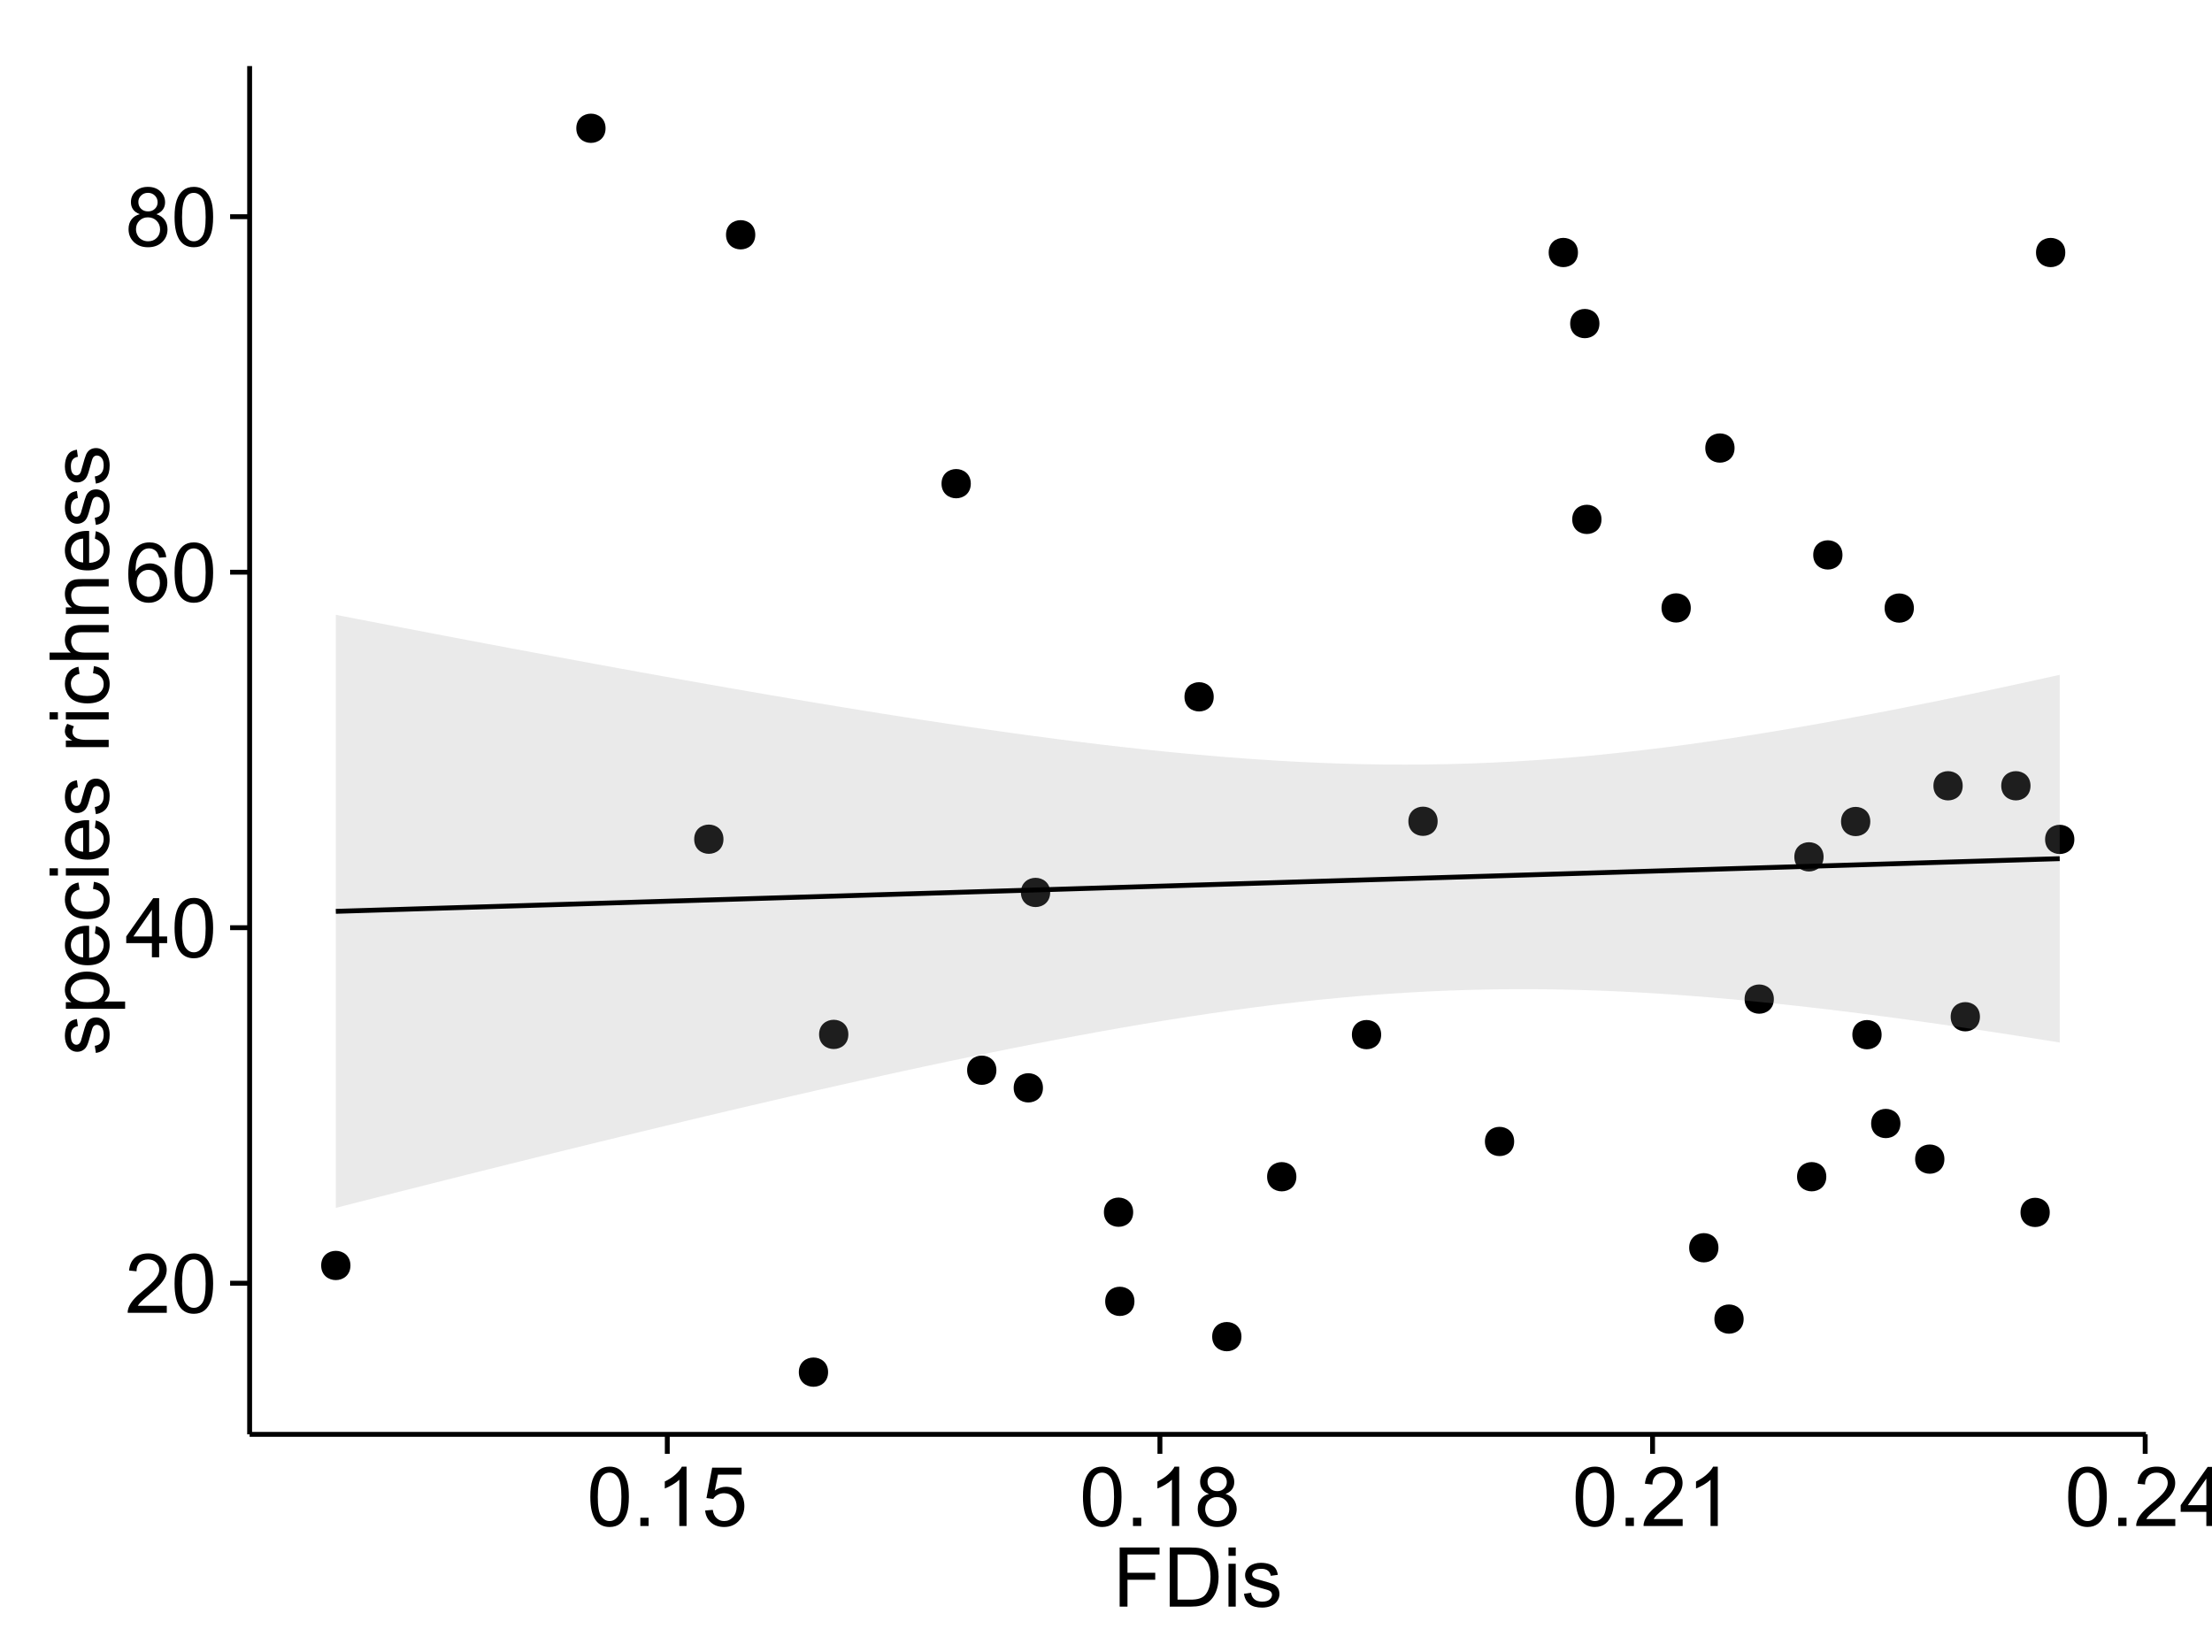 <?xml version="1.0" encoding="UTF-8"?>
<svg xmlns="http://www.w3.org/2000/svg" xmlns:xlink="http://www.w3.org/1999/xlink" width="482pt" height="360pt" viewBox="0 0 482 360" version="1.1">
<defs>
<g>
<symbol overflow="visible" id="glyph0-0">
<path style="stroke:none;" d="M 9.062 -1.52 L 9.062 0 L 0.547 0 C 0.531 -0.379 0.594 -0.742 0.73 -1.098 C 0.945 -1.676 1.293 -2.25 1.77 -2.812 C 2.246 -3.375 2.934 -4.023 3.84 -4.766 C 5.238 -5.906 6.188 -6.816 6.68 -7.492 C 7.172 -8.16 7.418 -8.793 7.418 -9.395 C 7.418 -10.02 7.191 -10.551 6.746 -10.98 C 6.293 -11.41 5.711 -11.625 4.992 -11.629 C 4.23 -11.625 3.621 -11.395 3.164 -10.941 C 2.703 -10.48 2.469 -9.848 2.469 -9.043 L 0.844 -9.211 C 0.953 -10.422 1.371 -11.344 2.102 -11.984 C 2.824 -12.617 3.801 -12.938 5.027 -12.938 C 6.262 -12.938 7.238 -12.594 7.961 -11.91 C 8.68 -11.223 9.039 -10.371 9.043 -9.359 C 9.039 -8.84 8.934 -8.336 8.727 -7.84 C 8.512 -7.34 8.164 -6.812 7.676 -6.266 C 7.188 -5.711 6.375 -4.957 5.238 -4 C 4.285 -3.199 3.676 -2.66 3.41 -2.379 C 3.141 -2.094 2.918 -1.805 2.742 -1.52 Z M 9.062 -1.52 "/>
</symbol>
<symbol overflow="visible" id="glyph0-1">
<path style="stroke:none;" d="M 0.746 -6.355 C 0.742 -7.875 0.898 -9.102 1.215 -10.031 C 1.527 -10.961 1.996 -11.676 2.613 -12.18 C 3.23 -12.684 4.008 -12.938 4.949 -12.938 C 5.637 -12.938 6.242 -12.797 6.766 -12.52 C 7.285 -12.238 7.715 -11.836 8.059 -11.316 C 8.395 -10.789 8.664 -10.152 8.859 -9.398 C 9.051 -8.645 9.145 -7.629 9.148 -6.355 C 9.145 -4.84 8.992 -3.617 8.684 -2.691 C 8.371 -1.762 7.906 -1.047 7.289 -0.539 C 6.672 -0.035 5.891 0.215 4.949 0.219 C 3.703 0.215 2.727 -0.227 2.023 -1.117 C 1.168 -2.188 0.742 -3.934 0.746 -6.355 Z M 2.375 -6.355 C 2.371 -4.234 2.621 -2.824 3.117 -2.129 C 3.609 -1.426 4.219 -1.078 4.949 -1.082 C 5.672 -1.078 6.281 -1.43 6.781 -2.137 C 7.273 -2.836 7.523 -4.242 7.523 -6.355 C 7.523 -8.473 7.273 -9.883 6.781 -10.582 C 6.281 -11.277 5.664 -11.625 4.93 -11.629 C 4.199 -11.625 3.621 -11.316 3.191 -10.703 C 2.645 -9.918 2.371 -8.469 2.375 -6.355 Z M 2.375 -6.355 "/>
</symbol>
<symbol overflow="visible" id="glyph0-2">
<path style="stroke:none;" d="M 5.82 0 L 5.82 -3.086 L 0.227 -3.086 L 0.227 -4.535 L 6.109 -12.883 L 7.398 -12.883 L 7.398 -4.535 L 9.141 -4.535 L 9.141 -3.086 L 7.398 -3.086 L 7.398 0 Z M 5.82 -4.535 L 5.82 -10.344 L 1.785 -4.535 Z M 5.82 -4.535 "/>
</symbol>
<symbol overflow="visible" id="glyph0-3">
<path style="stroke:none;" d="M 8.957 -9.73 L 7.383 -9.605 C 7.242 -10.223 7.043 -10.676 6.785 -10.961 C 6.355 -11.41 5.828 -11.637 5.203 -11.637 C 4.695 -11.637 4.25 -11.496 3.875 -11.215 C 3.375 -10.852 2.984 -10.32 2.695 -9.625 C 2.406 -8.926 2.258 -7.934 2.25 -6.645 C 2.629 -7.223 3.094 -7.652 3.645 -7.938 C 4.195 -8.215 4.773 -8.355 5.379 -8.359 C 6.434 -8.355 7.328 -7.969 8.07 -7.195 C 8.809 -6.418 9.18 -5.414 9.184 -4.184 C 9.18 -3.371 9.008 -2.617 8.66 -1.926 C 8.312 -1.23 7.832 -0.699 7.227 -0.332 C 6.613 0.035 5.922 0.215 5.148 0.219 C 3.828 0.215 2.754 -0.266 1.922 -1.234 C 1.09 -2.199 0.672 -3.797 0.676 -6.031 C 0.672 -8.516 1.133 -10.328 2.055 -11.461 C 2.855 -12.445 3.938 -12.938 5.301 -12.938 C 6.312 -12.938 7.141 -12.652 7.789 -12.086 C 8.434 -11.516 8.824 -10.73 8.957 -9.73 Z M 2.496 -4.176 C 2.496 -3.629 2.609 -3.105 2.844 -2.609 C 3.07 -2.109 3.395 -1.73 3.812 -1.473 C 4.227 -1.207 4.664 -1.078 5.125 -1.082 C 5.789 -1.078 6.363 -1.348 6.844 -1.891 C 7.324 -2.426 7.562 -3.156 7.566 -4.086 C 7.562 -4.973 7.328 -5.676 6.855 -6.191 C 6.379 -6.703 5.781 -6.961 5.062 -6.961 C 4.348 -6.961 3.738 -6.703 3.242 -6.191 C 2.742 -5.676 2.496 -5.004 2.496 -4.176 Z M 2.496 -4.176 "/>
</symbol>
<symbol overflow="visible" id="glyph0-4">
<path style="stroke:none;" d="M 3.18 -6.988 C 2.52 -7.227 2.035 -7.57 1.723 -8.016 C 1.406 -8.461 1.246 -8.992 1.25 -9.617 C 1.246 -10.551 1.582 -11.34 2.258 -11.98 C 2.93 -12.617 3.828 -12.938 4.949 -12.938 C 6.07 -12.938 6.977 -12.609 7.664 -11.957 C 8.348 -11.301 8.688 -10.504 8.691 -9.57 C 8.688 -8.969 8.531 -8.449 8.219 -8.012 C 7.902 -7.566 7.426 -7.227 6.793 -6.988 C 7.582 -6.727 8.184 -6.309 8.598 -5.738 C 9.008 -5.16 9.215 -4.477 9.219 -3.684 C 9.215 -2.578 8.828 -1.652 8.051 -0.906 C 7.27 -0.156 6.242 0.215 4.977 0.219 C 3.699 0.215 2.676 -0.156 1.898 -0.91 C 1.117 -1.66 0.727 -2.602 0.73 -3.727 C 0.727 -4.562 0.938 -5.262 1.367 -5.832 C 1.789 -6.395 2.395 -6.781 3.18 -6.988 Z M 2.867 -9.668 C 2.863 -9.059 3.059 -8.559 3.453 -8.172 C 3.844 -7.785 4.355 -7.594 4.984 -7.594 C 5.59 -7.594 6.09 -7.785 6.48 -8.168 C 6.871 -8.551 7.066 -9.02 7.066 -9.578 C 7.066 -10.156 6.863 -10.645 6.465 -11.043 C 6.059 -11.438 5.559 -11.637 4.965 -11.637 C 4.359 -11.637 3.859 -11.441 3.465 -11.055 C 3.062 -10.668 2.863 -10.207 2.867 -9.668 Z M 2.355 -3.719 C 2.355 -3.262 2.461 -2.824 2.676 -2.406 C 2.887 -1.98 3.203 -1.652 3.629 -1.426 C 4.047 -1.191 4.504 -1.078 4.992 -1.082 C 5.746 -1.078 6.367 -1.32 6.863 -1.809 C 7.352 -2.293 7.598 -2.91 7.602 -3.664 C 7.598 -4.422 7.344 -5.055 6.84 -5.555 C 6.332 -6.051 5.699 -6.297 4.938 -6.301 C 4.191 -6.297 3.574 -6.051 3.09 -5.562 C 2.598 -5.066 2.355 -4.453 2.355 -3.719 Z M 2.355 -3.719 "/>
</symbol>
<symbol overflow="visible" id="glyph0-5">
<path style="stroke:none;" d="M 1.633 0 L 1.633 -1.801 L 3.438 -1.801 L 3.438 0 Z M 1.633 0 "/>
</symbol>
<symbol overflow="visible" id="glyph0-6">
<path style="stroke:none;" d="M 6.707 0 L 5.125 0 L 5.125 -10.082 C 4.742 -9.715 4.242 -9.352 3.625 -8.988 C 3.004 -8.625 2.449 -8.352 1.961 -8.172 L 1.961 -9.703 C 2.844 -10.117 3.617 -10.621 4.281 -11.215 C 4.941 -11.805 5.41 -12.379 5.688 -12.938 L 6.707 -12.938 Z M 6.707 0 "/>
</symbol>
<symbol overflow="visible" id="glyph0-7">
<path style="stroke:none;" d="M 0.746 -3.375 L 2.406 -3.516 C 2.527 -2.707 2.812 -2.098 3.266 -1.691 C 3.711 -1.281 4.254 -1.078 4.887 -1.082 C 5.648 -1.078 6.293 -1.363 6.82 -1.941 C 7.344 -2.512 7.605 -3.273 7.609 -4.227 C 7.605 -5.125 7.352 -5.84 6.848 -6.363 C 6.34 -6.883 5.676 -7.141 4.859 -7.145 C 4.344 -7.141 3.887 -7.027 3.48 -6.797 C 3.07 -6.566 2.746 -6.266 2.516 -5.898 L 1.027 -6.09 L 2.277 -12.711 L 8.684 -12.711 L 8.684 -11.195 L 3.543 -11.195 L 2.848 -7.734 C 3.621 -8.273 4.43 -8.543 5.281 -8.543 C 6.402 -8.543 7.352 -8.152 8.129 -7.371 C 8.898 -6.59 9.285 -5.586 9.289 -4.367 C 9.285 -3.195 8.945 -2.188 8.27 -1.344 C 7.441 -0.301 6.316 0.215 4.887 0.219 C 3.715 0.215 2.758 -0.109 2.016 -0.766 C 1.273 -1.418 0.848 -2.289 0.746 -3.375 Z M 0.746 -3.375 "/>
</symbol>
<symbol overflow="visible" id="glyph0-8">
<path style="stroke:none;" d="M 1.477 0 L 1.477 -12.883 L 10.168 -12.883 L 10.168 -11.363 L 3.18 -11.363 L 3.18 -7.375 L 9.227 -7.375 L 9.227 -5.852 L 3.18 -5.852 L 3.18 0 Z M 1.477 0 "/>
</symbol>
<symbol overflow="visible" id="glyph0-9">
<path style="stroke:none;" d="M 1.391 0 L 1.391 -12.883 L 5.828 -12.883 C 6.824 -12.879 7.59 -12.816 8.121 -12.699 C 8.855 -12.527 9.484 -12.223 10.012 -11.777 C 10.688 -11.199 11.195 -10.465 11.535 -9.574 C 11.867 -8.68 12.035 -7.656 12.039 -6.512 C 12.035 -5.531 11.922 -4.664 11.695 -3.91 C 11.469 -3.152 11.176 -2.527 10.816 -2.035 C 10.457 -1.535 10.066 -1.145 9.645 -0.863 C 9.219 -0.574 8.703 -0.359 8.105 -0.219 C 7.504 -0.07 6.816 0 6.039 0 Z M 3.094 -1.52 L 5.844 -1.52 C 6.688 -1.516 7.355 -1.598 7.844 -1.758 C 8.324 -1.914 8.711 -2.137 9 -2.426 C 9.402 -2.828 9.715 -3.371 9.941 -4.055 C 10.164 -4.734 10.277 -5.562 10.281 -6.539 C 10.277 -7.887 10.055 -8.922 9.617 -9.645 C 9.172 -10.367 8.637 -10.852 8.008 -11.102 C 7.547 -11.273 6.812 -11.359 5.801 -11.363 L 3.094 -11.363 Z M 3.094 -1.52 "/>
</symbol>
<symbol overflow="visible" id="glyph0-10">
<path style="stroke:none;" d="M 1.195 -11.066 L 1.195 -12.883 L 2.777 -12.883 L 2.777 -11.066 Z M 1.195 0 L 1.195 -9.336 L 2.777 -9.336 L 2.777 0 Z M 1.195 0 "/>
</symbol>
<symbol overflow="visible" id="glyph0-11">
<path style="stroke:none;" d="M 0.555 -2.785 L 2.117 -3.031 C 2.203 -2.402 2.449 -1.922 2.852 -1.59 C 3.25 -1.254 3.812 -1.09 4.535 -1.09 C 5.262 -1.09 5.801 -1.234 6.152 -1.531 C 6.504 -1.824 6.68 -2.172 6.68 -2.574 C 6.68 -2.926 6.523 -3.207 6.215 -3.418 C 5.996 -3.555 5.457 -3.734 4.598 -3.953 C 3.434 -4.246 2.629 -4.5 2.184 -4.715 C 1.734 -4.926 1.395 -5.223 1.164 -5.602 C 0.93 -5.98 0.812 -6.398 0.816 -6.855 C 0.812 -7.27 0.91 -7.652 1.102 -8.012 C 1.293 -8.363 1.551 -8.66 1.883 -8.895 C 2.125 -9.074 2.461 -9.227 2.887 -9.355 C 3.309 -9.48 3.766 -9.543 4.254 -9.547 C 4.984 -9.543 5.625 -9.438 6.184 -9.23 C 6.734 -9.016 7.145 -8.73 7.41 -8.371 C 7.672 -8.008 7.852 -7.527 7.953 -6.926 L 6.406 -6.715 C 6.332 -7.195 6.129 -7.57 5.793 -7.84 C 5.453 -8.105 4.977 -8.238 4.367 -8.242 C 3.637 -8.238 3.121 -8.117 2.812 -7.883 C 2.5 -7.641 2.344 -7.359 2.348 -7.039 C 2.344 -6.832 2.406 -6.648 2.539 -6.484 C 2.664 -6.312 2.867 -6.172 3.148 -6.062 C 3.301 -6.004 3.766 -5.871 4.543 -5.66 C 5.66 -5.359 6.441 -5.113 6.887 -4.926 C 7.324 -4.734 7.672 -4.457 7.926 -4.094 C 8.176 -3.73 8.301 -3.281 8.305 -2.742 C 8.301 -2.215 8.148 -1.719 7.844 -1.254 C 7.535 -0.785 7.09 -0.422 6.512 -0.172 C 5.926 0.086 5.27 0.211 4.543 0.211 C 3.328 0.211 2.406 -0.039 1.77 -0.543 C 1.133 -1.047 0.727 -1.793 0.555 -2.785 Z M 0.555 -2.785 "/>
</symbol>
<symbol overflow="visible" id="glyph1-0">
<path style="stroke:none;" d="M -2.785 -0.555 L -3.031 -2.117 C -2.402 -2.203 -1.922 -2.449 -1.59 -2.852 C -1.254 -3.25 -1.09 -3.812 -1.09 -4.535 C -1.09 -5.262 -1.234 -5.801 -1.531 -6.152 C -1.824 -6.504 -2.172 -6.68 -2.574 -6.68 C -2.926 -6.68 -3.207 -6.523 -3.418 -6.215 C -3.555 -5.996 -3.734 -5.457 -3.953 -4.598 C -4.246 -3.434 -4.5 -2.629 -4.715 -2.184 C -4.926 -1.734 -5.223 -1.395 -5.602 -1.164 C -5.98 -0.93 -6.398 -0.812 -6.855 -0.816 C -7.27 -0.812 -7.652 -0.91 -8.012 -1.102 C -8.363 -1.293 -8.66 -1.551 -8.895 -1.883 C -9.074 -2.125 -9.227 -2.461 -9.355 -2.887 C -9.48 -3.309 -9.543 -3.766 -9.547 -4.254 C -9.543 -4.984 -9.438 -5.625 -9.23 -6.184 C -9.016 -6.734 -8.73 -7.145 -8.371 -7.41 C -8.008 -7.672 -7.527 -7.852 -6.926 -7.953 L -6.715 -6.406 C -7.195 -6.332 -7.57 -6.129 -7.84 -5.797 C -8.105 -5.457 -8.238 -4.98 -8.242 -4.367 C -8.238 -3.637 -8.117 -3.121 -7.883 -2.812 C -7.641 -2.5 -7.359 -2.344 -7.039 -2.348 C -6.832 -2.344 -6.648 -2.406 -6.484 -2.539 C -6.312 -2.664 -6.172 -2.867 -6.062 -3.148 C -6.004 -3.301 -5.871 -3.766 -5.66 -4.543 C -5.359 -5.66 -5.113 -6.441 -4.926 -6.887 C -4.734 -7.324 -4.457 -7.672 -4.094 -7.926 C -3.73 -8.176 -3.281 -8.301 -2.742 -8.305 C -2.211 -8.301 -1.711 -8.148 -1.25 -7.844 C -0.781 -7.535 -0.422 -7.09 -0.172 -6.512 C 0.086 -5.926 0.211 -5.27 0.211 -4.543 C 0.211 -3.328 -0.039 -2.406 -0.543 -1.77 C -1.047 -1.133 -1.793 -0.727 -2.785 -0.555 Z M -2.785 -0.555 "/>
</symbol>
<symbol overflow="visible" id="glyph1-1">
<path style="stroke:none;" d="M 3.578 -1.188 L -9.336 -1.188 L -9.336 -2.629 L -8.121 -2.629 C -8.594 -2.965 -8.949 -3.348 -9.188 -3.777 C -9.426 -4.203 -9.543 -4.723 -9.547 -5.336 C -9.543 -6.129 -9.34 -6.832 -8.93 -7.445 C -8.516 -8.051 -7.934 -8.512 -7.191 -8.824 C -6.441 -9.133 -5.625 -9.285 -4.738 -9.289 C -3.781 -9.285 -2.922 -9.113 -2.156 -8.773 C -1.391 -8.43 -0.805 -7.934 -0.398 -7.281 C 0.008 -6.625 0.211 -5.938 0.211 -5.219 C 0.211 -4.691 0.102 -4.219 -0.121 -3.801 C -0.344 -3.379 -0.625 -3.035 -0.965 -2.77 L 3.578 -2.77 Z M -4.613 -2.621 C -3.41 -2.613 -2.523 -2.855 -1.949 -3.348 C -1.375 -3.832 -1.09 -4.422 -1.09 -5.117 C -1.09 -5.816 -1.387 -6.418 -1.98 -6.922 C -2.574 -7.418 -3.496 -7.668 -4.746 -7.672 C -5.934 -7.668 -6.824 -7.426 -7.418 -6.938 C -8.008 -6.449 -8.301 -5.863 -8.305 -5.188 C -8.301 -4.508 -7.988 -3.914 -7.359 -3.398 C -6.727 -2.879 -5.809 -2.617 -4.613 -2.621 Z M -4.613 -2.621 "/>
</symbol>
<symbol overflow="visible" id="glyph1-2">
<path style="stroke:none;" d="M -3.004 -7.578 L -2.805 -9.211 C -1.848 -8.953 -1.105 -8.473 -0.578 -7.777 C -0.051 -7.078 0.211 -6.188 0.211 -5.105 C 0.211 -3.738 -0.207 -2.656 -1.051 -1.859 C -1.887 -1.055 -3.066 -0.656 -4.586 -0.66 C -6.156 -0.656 -7.375 -1.059 -8.246 -1.871 C -9.109 -2.676 -9.543 -3.727 -9.547 -5.02 C -9.543 -6.266 -9.117 -7.285 -8.27 -8.078 C -7.418 -8.867 -6.223 -9.262 -4.684 -9.266 C -4.586 -9.262 -4.445 -9.258 -4.262 -9.254 L -4.262 -2.293 C -3.234 -2.348 -2.449 -2.641 -1.906 -3.164 C -1.359 -3.684 -1.09 -4.332 -1.09 -5.117 C -1.09 -5.691 -1.242 -6.188 -1.547 -6.598 C -1.852 -7.008 -2.336 -7.332 -3.004 -7.578 Z M -5.562 -2.383 L -5.562 -7.594 C -6.344 -7.523 -6.934 -7.324 -7.328 -6.996 C -7.934 -6.492 -8.238 -5.836 -8.242 -5.035 C -8.238 -4.305 -7.996 -3.695 -7.512 -3.203 C -7.027 -2.707 -6.375 -2.434 -5.562 -2.383 Z M -5.562 -2.383 "/>
</symbol>
<symbol overflow="visible" id="glyph1-3">
<path style="stroke:none;" d="M -3.418 -7.277 L -3.215 -8.832 C -2.141 -8.66 -1.301 -8.227 -0.699 -7.527 C -0.09 -6.824 0.211 -5.965 0.211 -4.949 C 0.211 -3.668 -0.203 -2.641 -1.039 -1.867 C -1.871 -1.09 -3.07 -0.703 -4.633 -0.703 C -5.637 -0.703 -6.52 -0.867 -7.277 -1.203 C -8.031 -1.535 -8.598 -2.047 -8.977 -2.73 C -9.355 -3.41 -9.543 -4.152 -9.547 -4.957 C -9.543 -5.969 -9.289 -6.797 -8.777 -7.441 C -8.262 -8.086 -7.531 -8.5 -6.59 -8.684 L -6.355 -7.145 C -6.98 -6.996 -7.453 -6.738 -7.77 -6.367 C -8.082 -5.992 -8.238 -5.543 -8.242 -5.02 C -8.238 -4.219 -7.953 -3.57 -7.387 -3.074 C -6.812 -2.574 -5.91 -2.324 -4.676 -2.328 C -3.422 -2.324 -2.508 -2.566 -1.941 -3.047 C -1.371 -3.527 -1.09 -4.152 -1.09 -4.93 C -1.09 -5.547 -1.277 -6.066 -1.66 -6.484 C -2.035 -6.898 -2.621 -7.164 -3.418 -7.277 Z M -3.418 -7.277 "/>
</symbol>
<symbol overflow="visible" id="glyph1-4">
<path style="stroke:none;" d="M -11.066 -1.195 L -12.883 -1.195 L -12.883 -2.777 L -11.066 -2.777 Z M 0 -1.195 L -9.336 -1.195 L -9.336 -2.777 L 0 -2.777 Z M 0 -1.195 "/>
</symbol>
<symbol overflow="visible" id="glyph1-5">
<path style="stroke:none;" d=""/>
</symbol>
<symbol overflow="visible" id="glyph1-6">
<path style="stroke:none;" d="M 0 -1.168 L -9.336 -1.168 L -9.336 -2.594 L -7.918 -2.594 C -8.578 -2.953 -9.016 -3.289 -9.23 -3.598 C -9.438 -3.906 -9.543 -4.242 -9.547 -4.613 C -9.543 -5.145 -9.375 -5.688 -9.035 -6.242 L -7.566 -5.695 C -7.793 -5.309 -7.91 -4.922 -7.91 -4.535 C -7.91 -4.188 -7.805 -3.875 -7.598 -3.602 C -7.387 -3.324 -7.098 -3.129 -6.734 -3.016 C -6.168 -2.836 -5.555 -2.746 -4.887 -2.75 L 0 -2.75 Z M 0 -1.168 "/>
</symbol>
<symbol overflow="visible" id="glyph1-7">
<path style="stroke:none;" d="M 0 -1.188 L -12.883 -1.188 L -12.883 -2.77 L -8.262 -2.77 C -9.117 -3.504 -9.543 -4.434 -9.547 -5.562 C -9.543 -6.25 -9.406 -6.852 -9.137 -7.363 C -8.859 -7.871 -8.484 -8.234 -8.004 -8.457 C -7.523 -8.676 -6.824 -8.789 -5.914 -8.789 L 0 -8.789 L 0 -7.207 L -5.914 -7.207 C -6.703 -7.207 -7.281 -7.035 -7.641 -6.691 C -8 -6.348 -8.18 -5.863 -8.184 -5.238 C -8.18 -4.77 -8.059 -4.328 -7.816 -3.914 C -7.574 -3.5 -7.242 -3.203 -6.828 -3.031 C -6.406 -2.852 -5.832 -2.766 -5.105 -2.77 L 0 -2.77 Z M 0 -1.188 "/>
</symbol>
<symbol overflow="visible" id="glyph1-8">
<path style="stroke:none;" d="M 0 -1.188 L -9.336 -1.188 L -9.336 -2.609 L -8.008 -2.609 C -9.031 -3.293 -9.543 -4.285 -9.547 -5.582 C -9.543 -6.141 -9.441 -6.656 -9.242 -7.133 C -9.035 -7.602 -8.77 -7.957 -8.445 -8.191 C -8.113 -8.426 -7.727 -8.59 -7.277 -8.684 C -6.98 -8.742 -6.465 -8.77 -5.738 -8.773 L 0 -8.773 L 0 -7.188 L -5.68 -7.188 C -6.32 -7.184 -6.801 -7.121 -7.121 -7.004 C -7.438 -6.879 -7.695 -6.66 -7.887 -6.348 C -8.074 -6.031 -8.168 -5.664 -8.172 -5.246 C -8.168 -4.57 -7.953 -3.992 -7.531 -3.504 C -7.102 -3.012 -6.293 -2.766 -5.098 -2.77 L 0 -2.77 Z M 0 -1.188 "/>
</symbol>
</g>
<clipPath id="clip1">
  <path d="M 54.395 14.398 L 468.602 14.398 L 468.602 313.531 L 54.395 313.531 Z M 54.395 14.398 "/>
</clipPath>
</defs>
<g id="surface846">
<rect x="0" y="0" width="482" height="360" style="fill:rgb(100%,100%,100%);fill-opacity:1;stroke:none;"/>
<rect x="0" y="0" width="482" height="360" style="fill:rgb(100%,100%,100%);fill-opacity:1;stroke:none;"/>
<path style="fill:none;stroke-width:1.063;stroke-linecap:round;stroke-linejoin:round;stroke:rgb(100%,100%,100%);stroke-opacity:1;stroke-miterlimit:10;" d="M 0 360 L 482 360 L 482 0 L 0 0 Z M 0 360 "/>
<g clip-path="url(#clip1)" clip-rule="nonzero">
<path style=" stroke:none;fill-rule:nonzero;fill:rgb(100%,100%,100%);fill-opacity:1;" d="M 54.395 312.531 L 467.602 312.531 L 467.602 14.398 L 54.395 14.398 Z M 54.395 312.531 "/>
<path style=" stroke:none;fill-rule:nonzero;fill:rgb(0%,0%,0%);fill-opacity:1;" d="M 156.582 182.855 C 156.582 185.691 152.328 185.691 152.328 182.855 C 152.328 180.023 156.582 180.023 156.582 182.855 "/>
<path style=" stroke:none;fill-rule:nonzero;fill:rgb(0%,0%,0%);fill-opacity:1;" d="M 430.371 221.539 C 430.371 224.375 426.121 224.375 426.121 221.539 C 426.121 218.703 430.371 218.703 430.371 221.539 "/>
<path style=" stroke:none;fill-rule:nonzero;fill:rgb(0%,0%,0%);fill-opacity:1;" d="M 75.301 275.734 C 75.301 278.57 71.051 278.57 71.051 275.734 C 71.051 272.902 75.301 272.902 75.301 275.734 "/>
<path style=" stroke:none;fill-rule:nonzero;fill:rgb(0%,0%,0%);fill-opacity:1;" d="M 426.613 171.219 C 426.613 174.051 422.359 174.051 422.359 171.219 C 422.359 168.383 426.613 168.383 426.613 171.219 "/>
<path style=" stroke:none;fill-rule:nonzero;fill:rgb(0%,0%,0%);fill-opacity:1;" d="M 400.418 120.914 C 400.418 123.75 396.168 123.75 396.168 120.914 C 396.168 118.078 400.418 118.078 400.418 120.914 "/>
<path style=" stroke:none;fill-rule:nonzero;fill:rgb(0%,0%,0%);fill-opacity:1;" d="M 396.301 186.703 C 396.301 189.539 392.051 189.539 392.051 186.703 C 392.051 183.867 396.301 183.867 396.301 186.703 "/>
<path style=" stroke:none;fill-rule:nonzero;fill:rgb(0%,0%,0%);fill-opacity:1;" d="M 448.969 55.023 C 448.969 57.855 444.719 57.855 444.719 55.023 C 444.719 52.188 448.969 52.188 448.969 55.023 "/>
<path style=" stroke:none;fill-rule:nonzero;fill:rgb(0%,0%,0%);fill-opacity:1;" d="M 210.477 105.387 C 210.477 108.223 206.223 108.223 206.223 105.387 C 206.223 102.555 210.477 102.555 210.477 105.387 "/>
<path style=" stroke:none;fill-rule:nonzero;fill:rgb(0%,0%,0%);fill-opacity:1;" d="M 183.797 225.387 C 183.797 228.223 179.543 228.223 179.543 225.387 C 179.543 222.555 183.797 222.555 183.797 225.387 "/>
<path style=" stroke:none;fill-rule:nonzero;fill:rgb(0%,0%,0%);fill-opacity:1;" d="M 216.055 233.191 C 216.055 236.027 211.801 236.027 211.801 233.191 C 211.801 230.355 216.055 230.355 216.055 233.191 "/>
<path style=" stroke:none;fill-rule:nonzero;fill:rgb(0%,0%,0%);fill-opacity:1;" d="M 367.363 132.465 C 367.363 135.301 363.109 135.301 363.109 132.465 C 363.109 129.629 367.363 129.629 367.363 132.465 "/>
<path style=" stroke:none;fill-rule:nonzero;fill:rgb(0%,0%,0%);fill-opacity:1;" d="M 441.391 171.215 C 441.391 174.051 437.141 174.051 437.141 171.215 C 437.141 168.383 441.391 168.383 441.391 171.215 "/>
<path style=" stroke:none;fill-rule:nonzero;fill:rgb(0%,0%,0%);fill-opacity:1;" d="M 450.945 182.902 C 450.945 185.738 446.691 185.738 446.691 182.902 C 446.691 180.066 450.945 180.066 450.945 182.902 "/>
<path style=" stroke:none;fill-rule:nonzero;fill:rgb(0%,0%,0%);fill-opacity:1;" d="M 376.898 97.625 C 376.898 100.457 372.648 100.457 372.648 97.625 C 372.648 94.789 376.898 94.789 376.898 97.625 "/>
<path style=" stroke:none;fill-rule:nonzero;fill:rgb(0%,0%,0%);fill-opacity:1;" d="M 347.457 70.504 C 347.457 73.34 343.207 73.34 343.207 70.504 C 343.207 67.672 347.457 67.672 347.457 70.504 "/>
<path style=" stroke:none;fill-rule:nonzero;fill:rgb(0%,0%,0%);fill-opacity:1;" d="M 408.945 225.449 C 408.945 228.285 404.691 228.285 404.691 225.449 C 404.691 222.613 408.945 222.613 408.945 225.449 "/>
<path style=" stroke:none;fill-rule:nonzero;fill:rgb(0%,0%,0%);fill-opacity:1;" d="M 328.879 248.719 C 328.879 251.555 324.629 251.555 324.629 248.719 C 324.629 245.883 328.879 245.883 328.879 248.719 "/>
<path style=" stroke:none;fill-rule:nonzero;fill:rgb(0%,0%,0%);fill-opacity:1;" d="M 342.777 55.02 C 342.777 57.855 338.527 57.855 338.527 55.02 C 338.527 52.184 342.777 52.184 342.777 55.02 "/>
<path style=" stroke:none;fill-rule:nonzero;fill:rgb(0%,0%,0%);fill-opacity:1;" d="M 263.41 151.832 C 263.41 154.668 259.16 154.668 259.16 151.832 C 259.16 149 263.41 149 263.41 151.832 "/>
<path style=" stroke:none;fill-rule:nonzero;fill:rgb(0%,0%,0%);fill-opacity:1;" d="M 226.199 237.031 C 226.199 239.867 221.949 239.867 221.949 237.031 C 221.949 234.199 226.199 234.199 226.199 237.031 "/>
<path style=" stroke:none;fill-rule:nonzero;fill:rgb(0%,0%,0%);fill-opacity:1;" d="M 415.973 132.492 C 415.973 135.328 411.723 135.328 411.723 132.492 C 411.723 129.656 415.973 129.656 415.973 132.492 "/>
<path style=" stroke:none;fill-rule:nonzero;fill:rgb(0%,0%,0%);fill-opacity:1;" d="M 163.516 51.156 C 163.516 53.992 159.262 53.992 159.262 51.156 C 159.262 48.324 163.516 48.324 163.516 51.156 "/>
<path style=" stroke:none;fill-rule:nonzero;fill:rgb(0%,0%,0%);fill-opacity:1;" d="M 422.629 252.562 C 422.629 255.398 418.375 255.398 418.375 252.562 C 418.375 249.727 422.629 249.727 422.629 252.562 "/>
<path style=" stroke:none;fill-rule:nonzero;fill:rgb(0%,0%,0%);fill-opacity:1;" d="M 179.379 298.98 C 179.379 301.816 175.129 301.816 175.129 298.98 C 175.129 296.148 179.379 296.148 179.379 298.98 "/>
<path style=" stroke:none;fill-rule:nonzero;fill:rgb(0%,0%,0%);fill-opacity:1;" d="M 130.891 27.953 C 130.891 30.785 126.641 30.785 126.641 27.953 C 126.641 25.117 130.891 25.117 130.891 27.953 "/>
<path style=" stroke:none;fill-rule:nonzero;fill:rgb(0%,0%,0%);fill-opacity:1;" d="M 347.906 113.172 C 347.906 116.008 343.656 116.008 343.656 113.172 C 343.656 110.336 347.906 110.336 347.906 113.172 "/>
<path style=" stroke:none;fill-rule:nonzero;fill:rgb(0%,0%,0%);fill-opacity:1;" d="M 413.043 244.805 C 413.043 247.641 408.793 247.641 408.793 244.805 C 408.793 241.969 413.043 241.969 413.043 244.805 "/>
<path style=" stroke:none;fill-rule:nonzero;fill:rgb(0%,0%,0%);fill-opacity:1;" d="M 245.855 264.129 C 245.855 266.965 241.605 266.965 241.605 264.129 C 241.605 261.293 245.855 261.293 245.855 264.129 "/>
<path style=" stroke:none;fill-rule:nonzero;fill:rgb(0%,0%,0%);fill-opacity:1;" d="M 385.461 217.695 C 385.461 220.531 381.211 220.531 381.211 217.695 C 381.211 214.863 385.461 214.863 385.461 217.695 "/>
<path style=" stroke:none;fill-rule:nonzero;fill:rgb(0%,0%,0%);fill-opacity:1;" d="M 281.422 256.402 C 281.422 259.238 277.168 259.238 277.168 256.402 C 277.168 253.566 281.422 253.566 281.422 256.402 "/>
<path style=" stroke:none;fill-rule:nonzero;fill:rgb(0%,0%,0%);fill-opacity:1;" d="M 312.199 178.949 C 312.199 181.785 307.949 181.785 307.949 178.949 C 307.949 176.117 312.199 176.117 312.199 178.949 "/>
<path style=" stroke:none;fill-rule:nonzero;fill:rgb(0%,0%,0%);fill-opacity:1;" d="M 299.898 225.438 C 299.898 228.27 295.645 228.27 295.645 225.438 C 295.645 222.602 299.898 222.602 299.898 225.438 "/>
<path style=" stroke:none;fill-rule:nonzero;fill:rgb(0%,0%,0%);fill-opacity:1;" d="M 396.895 256.398 C 396.895 259.234 392.645 259.234 392.645 256.398 C 392.645 253.562 396.895 253.562 396.895 256.398 "/>
<path style=" stroke:none;fill-rule:nonzero;fill:rgb(0%,0%,0%);fill-opacity:1;" d="M 269.453 291.242 C 269.453 294.078 265.199 294.078 265.199 291.242 C 265.199 288.41 269.453 288.41 269.453 291.242 "/>
<path style=" stroke:none;fill-rule:nonzero;fill:rgb(0%,0%,0%);fill-opacity:1;" d="M 406.48 179.004 C 406.48 181.836 402.23 181.836 402.23 179.004 C 402.23 176.168 406.48 176.168 406.48 179.004 "/>
<path style=" stroke:none;fill-rule:nonzero;fill:rgb(0%,0%,0%);fill-opacity:1;" d="M 227.773 194.457 C 227.773 197.289 223.52 197.289 223.52 194.457 C 223.52 191.621 227.773 191.621 227.773 194.457 "/>
<path style=" stroke:none;fill-rule:nonzero;fill:rgb(0%,0%,0%);fill-opacity:1;" d="M 445.586 264.172 C 445.586 267.008 441.336 267.008 441.336 264.172 C 441.336 261.34 445.586 261.34 445.586 264.172 "/>
<path style=" stroke:none;fill-rule:nonzero;fill:rgb(0%,0%,0%);fill-opacity:1;" d="M 246.137 283.555 C 246.137 286.391 241.887 286.391 241.887 283.555 C 241.887 280.723 246.137 280.723 246.137 283.555 "/>
<path style=" stroke:none;fill-rule:nonzero;fill:rgb(0%,0%,0%);fill-opacity:1;" d="M 373.387 271.875 C 373.387 274.711 369.137 274.711 369.137 271.875 C 369.137 269.043 373.387 269.043 373.387 271.875 "/>
<path style=" stroke:none;fill-rule:nonzero;fill:rgb(0%,0%,0%);fill-opacity:1;" d="M 378.883 287.422 C 378.883 290.258 374.633 290.258 374.633 287.422 C 374.633 284.586 378.883 284.586 378.883 287.422 "/>
<path style=" stroke:none;fill-rule:nonzero;fill:rgb(0%,0%,0%);fill-opacity:1;" d="M 157.645 182.855 C 157.645 187.109 151.266 187.109 151.266 182.855 C 151.266 178.605 157.645 178.605 157.645 182.855 "/>
<path style=" stroke:none;fill-rule:nonzero;fill:rgb(0%,0%,0%);fill-opacity:1;" d="M 431.434 221.539 C 431.434 225.793 425.055 225.793 425.055 221.539 C 425.055 217.289 431.434 217.289 431.434 221.539 "/>
<path style=" stroke:none;fill-rule:nonzero;fill:rgb(0%,0%,0%);fill-opacity:1;" d="M 76.363 275.734 C 76.363 279.988 69.984 279.988 69.984 275.734 C 69.984 271.484 76.363 271.484 76.363 275.734 "/>
<path style=" stroke:none;fill-rule:nonzero;fill:rgb(0%,0%,0%);fill-opacity:1;" d="M 427.676 171.219 C 427.676 175.469 421.297 175.469 421.297 171.219 C 421.297 166.965 427.676 166.965 427.676 171.219 "/>
<path style=" stroke:none;fill-rule:nonzero;fill:rgb(0%,0%,0%);fill-opacity:1;" d="M 401.48 120.914 C 401.48 125.164 395.105 125.164 395.105 120.914 C 395.105 116.66 401.48 116.66 401.48 120.914 "/>
<path style=" stroke:none;fill-rule:nonzero;fill:rgb(0%,0%,0%);fill-opacity:1;" d="M 397.363 186.703 C 397.363 190.953 390.988 190.953 390.988 186.703 C 390.988 182.449 397.363 182.449 397.363 186.703 "/>
<path style=" stroke:none;fill-rule:nonzero;fill:rgb(0%,0%,0%);fill-opacity:1;" d="M 450.031 55.023 C 450.031 59.273 443.652 59.273 443.652 55.023 C 443.652 50.77 450.031 50.77 450.031 55.023 "/>
<path style=" stroke:none;fill-rule:nonzero;fill:rgb(0%,0%,0%);fill-opacity:1;" d="M 211.539 105.387 C 211.539 109.641 205.16 109.641 205.16 105.387 C 205.16 101.137 211.539 101.137 211.539 105.387 "/>
<path style=" stroke:none;fill-rule:nonzero;fill:rgb(0%,0%,0%);fill-opacity:1;" d="M 184.859 225.387 C 184.859 229.641 178.48 229.641 178.48 225.387 C 178.48 221.137 184.859 221.137 184.859 225.387 "/>
<path style=" stroke:none;fill-rule:nonzero;fill:rgb(0%,0%,0%);fill-opacity:1;" d="M 217.117 233.191 C 217.117 237.445 210.738 237.445 210.738 233.191 C 210.738 228.941 217.117 228.941 217.117 233.191 "/>
<path style=" stroke:none;fill-rule:nonzero;fill:rgb(0%,0%,0%);fill-opacity:1;" d="M 368.426 132.465 C 368.426 136.715 362.047 136.715 362.047 132.465 C 362.047 128.211 368.426 128.211 368.426 132.465 "/>
<path style=" stroke:none;fill-rule:nonzero;fill:rgb(0%,0%,0%);fill-opacity:1;" d="M 442.453 171.215 C 442.453 175.469 436.074 175.469 436.074 171.215 C 436.074 166.965 442.453 166.965 442.453 171.215 "/>
<path style=" stroke:none;fill-rule:nonzero;fill:rgb(0%,0%,0%);fill-opacity:1;" d="M 452.008 182.902 C 452.008 187.152 445.629 187.152 445.629 182.902 C 445.629 178.648 452.008 178.648 452.008 182.902 "/>
<path style=" stroke:none;fill-rule:nonzero;fill:rgb(0%,0%,0%);fill-opacity:1;" d="M 377.965 97.625 C 377.965 101.875 371.586 101.875 371.586 97.625 C 371.586 93.371 377.965 93.371 377.965 97.625 "/>
<path style=" stroke:none;fill-rule:nonzero;fill:rgb(0%,0%,0%);fill-opacity:1;" d="M 348.52 70.504 C 348.52 74.758 342.145 74.758 342.145 70.504 C 342.145 66.254 348.52 66.254 348.52 70.504 "/>
<path style=" stroke:none;fill-rule:nonzero;fill:rgb(0%,0%,0%);fill-opacity:1;" d="M 410.008 225.449 C 410.008 229.703 403.629 229.703 403.629 225.449 C 403.629 221.199 410.008 221.199 410.008 225.449 "/>
<path style=" stroke:none;fill-rule:nonzero;fill:rgb(0%,0%,0%);fill-opacity:1;" d="M 329.941 248.719 C 329.941 252.969 323.566 252.969 323.566 248.719 C 323.566 244.465 329.941 244.465 329.941 248.719 "/>
<path style=" stroke:none;fill-rule:nonzero;fill:rgb(0%,0%,0%);fill-opacity:1;" d="M 343.84 55.02 C 343.84 59.27 337.461 59.27 337.461 55.02 C 337.461 50.766 343.84 50.766 343.84 55.02 "/>
<path style=" stroke:none;fill-rule:nonzero;fill:rgb(0%,0%,0%);fill-opacity:1;" d="M 264.473 151.832 C 264.473 156.086 258.098 156.086 258.098 151.832 C 258.098 147.582 264.473 147.582 264.473 151.832 "/>
<path style=" stroke:none;fill-rule:nonzero;fill:rgb(0%,0%,0%);fill-opacity:1;" d="M 227.262 237.031 C 227.262 241.285 220.883 241.285 220.883 237.031 C 220.883 232.781 227.262 232.781 227.262 237.031 "/>
<path style=" stroke:none;fill-rule:nonzero;fill:rgb(0%,0%,0%);fill-opacity:1;" d="M 417.039 132.492 C 417.039 136.746 410.66 136.746 410.66 132.492 C 410.66 128.242 417.039 128.242 417.039 132.492 "/>
<path style=" stroke:none;fill-rule:nonzero;fill:rgb(0%,0%,0%);fill-opacity:1;" d="M 164.578 51.156 C 164.578 55.41 158.199 55.41 158.199 51.156 C 158.199 46.906 164.578 46.906 164.578 51.156 "/>
<path style=" stroke:none;fill-rule:nonzero;fill:rgb(0%,0%,0%);fill-opacity:1;" d="M 423.691 252.562 C 423.691 256.816 417.312 256.816 417.312 252.562 C 417.312 248.312 423.691 248.312 423.691 252.562 "/>
<path style=" stroke:none;fill-rule:nonzero;fill:rgb(0%,0%,0%);fill-opacity:1;" d="M 180.445 298.98 C 180.445 303.234 174.066 303.234 174.066 298.98 C 174.066 294.73 180.445 294.73 180.445 298.98 "/>
<path style=" stroke:none;fill-rule:nonzero;fill:rgb(0%,0%,0%);fill-opacity:1;" d="M 131.953 27.953 C 131.953 32.203 125.578 32.203 125.578 27.953 C 125.578 23.699 131.953 23.699 131.953 27.953 "/>
<path style=" stroke:none;fill-rule:nonzero;fill:rgb(0%,0%,0%);fill-opacity:1;" d="M 348.969 113.172 C 348.969 117.422 342.59 117.422 342.59 113.172 C 342.59 108.918 348.969 108.918 348.969 113.172 "/>
<path style=" stroke:none;fill-rule:nonzero;fill:rgb(0%,0%,0%);fill-opacity:1;" d="M 414.105 244.805 C 414.105 249.055 407.727 249.055 407.727 244.805 C 407.727 240.551 414.105 240.551 414.105 244.805 "/>
<path style=" stroke:none;fill-rule:nonzero;fill:rgb(0%,0%,0%);fill-opacity:1;" d="M 246.922 264.129 C 246.922 268.379 240.543 268.379 240.543 264.129 C 240.543 259.875 246.922 259.875 246.922 264.129 "/>
<path style=" stroke:none;fill-rule:nonzero;fill:rgb(0%,0%,0%);fill-opacity:1;" d="M 386.527 217.695 C 386.527 221.949 380.148 221.949 380.148 217.695 C 380.148 213.445 386.527 213.445 386.527 217.695 "/>
<path style=" stroke:none;fill-rule:nonzero;fill:rgb(0%,0%,0%);fill-opacity:1;" d="M 282.484 256.402 C 282.484 260.652 276.105 260.652 276.105 256.402 C 276.105 252.148 282.484 252.148 282.484 256.402 "/>
<path style=" stroke:none;fill-rule:nonzero;fill:rgb(0%,0%,0%);fill-opacity:1;" d="M 313.266 178.949 C 313.266 183.203 306.887 183.203 306.887 178.949 C 306.887 174.699 313.266 174.699 313.266 178.949 "/>
<path style=" stroke:none;fill-rule:nonzero;fill:rgb(0%,0%,0%);fill-opacity:1;" d="M 300.961 225.438 C 300.961 229.688 294.582 229.688 294.582 225.438 C 294.582 221.184 300.961 221.184 300.961 225.438 "/>
<path style=" stroke:none;fill-rule:nonzero;fill:rgb(0%,0%,0%);fill-opacity:1;" d="M 397.957 256.398 C 397.957 260.648 391.582 260.648 391.582 256.398 C 391.582 252.145 397.957 252.145 397.957 256.398 "/>
<path style=" stroke:none;fill-rule:nonzero;fill:rgb(0%,0%,0%);fill-opacity:1;" d="M 270.516 291.242 C 270.516 295.496 264.137 295.496 264.137 291.242 C 264.137 286.992 270.516 286.992 270.516 291.242 "/>
<path style=" stroke:none;fill-rule:nonzero;fill:rgb(0%,0%,0%);fill-opacity:1;" d="M 407.543 179.004 C 407.543 183.254 401.164 183.254 401.164 179.004 C 401.164 174.75 407.543 174.75 407.543 179.004 "/>
<path style=" stroke:none;fill-rule:nonzero;fill:rgb(0%,0%,0%);fill-opacity:1;" d="M 228.836 194.457 C 228.836 198.707 222.457 198.707 222.457 194.457 C 222.457 190.203 228.836 190.203 228.836 194.457 "/>
<path style=" stroke:none;fill-rule:nonzero;fill:rgb(0%,0%,0%);fill-opacity:1;" d="M 446.648 264.172 C 446.648 268.426 440.273 268.426 440.273 264.172 C 440.273 259.922 446.648 259.922 446.648 264.172 "/>
<path style=" stroke:none;fill-rule:nonzero;fill:rgb(0%,0%,0%);fill-opacity:1;" d="M 247.199 283.555 C 247.199 287.809 240.824 287.809 240.824 283.555 C 240.824 279.305 247.199 279.305 247.199 283.555 "/>
<path style=" stroke:none;fill-rule:nonzero;fill:rgb(0%,0%,0%);fill-opacity:1;" d="M 374.453 271.875 C 374.453 276.129 368.074 276.129 368.074 271.875 C 368.074 267.625 374.453 267.625 374.453 271.875 "/>
<path style=" stroke:none;fill-rule:nonzero;fill:rgb(0%,0%,0%);fill-opacity:1;" d="M 379.945 287.422 C 379.945 291.672 373.57 291.672 373.57 287.422 C 373.57 283.168 379.945 283.168 379.945 287.422 "/>
<path style=" stroke:none;fill-rule:nonzero;fill:rgb(60%,60%,60%);fill-opacity:0.2;" d="M 73.176 133.965 L 77.93 134.887 L 82.684 135.805 L 87.441 136.719 L 96.949 138.539 L 101.703 139.441 L 106.461 140.34 L 111.215 141.234 L 115.969 142.125 L 120.727 143.012 L 130.234 144.77 L 134.988 145.637 L 139.746 146.5 L 144.5 147.355 L 149.254 148.207 L 154.008 149.051 L 158.766 149.883 L 163.52 150.711 L 168.273 151.527 L 173.031 152.336 L 177.785 153.137 L 182.539 153.922 L 187.293 154.699 L 192.051 155.461 L 196.805 156.211 L 201.559 156.949 L 206.312 157.668 L 211.07 158.375 L 215.824 159.062 L 220.578 159.73 L 225.336 160.379 L 230.09 161.004 L 234.844 161.609 L 239.598 162.188 L 244.355 162.742 L 249.109 163.266 L 253.863 163.762 L 258.617 164.223 L 263.375 164.648 L 268.129 165.039 L 272.883 165.391 L 277.641 165.703 L 282.395 165.973 L 287.148 166.195 L 291.902 166.371 L 296.66 166.5 L 301.414 166.574 L 306.168 166.602 L 310.922 166.57 L 315.68 166.492 L 320.434 166.355 L 325.188 166.164 L 329.945 165.922 L 334.699 165.625 L 339.453 165.277 L 344.207 164.879 L 348.965 164.43 L 353.719 163.93 L 358.473 163.387 L 363.227 162.801 L 367.984 162.176 L 372.738 161.508 L 377.492 160.801 L 382.25 160.062 L 387.004 159.289 L 391.758 158.484 L 396.512 157.652 L 401.27 156.789 L 406.023 155.902 L 410.777 154.996 L 415.531 154.062 L 420.289 153.109 L 425.043 152.141 L 429.797 151.152 L 434.555 150.145 L 439.309 149.125 L 444.062 148.086 L 448.816 147.039 L 448.816 227.152 L 444.062 226.395 L 439.309 225.648 L 434.555 224.918 L 429.797 224.203 L 425.043 223.504 L 420.289 222.824 L 415.531 222.16 L 410.777 221.52 L 406.023 220.902 L 401.27 220.305 L 396.512 219.734 L 391.758 219.195 L 387.004 218.68 L 382.25 218.199 L 377.492 217.746 L 372.738 217.332 L 367.984 216.957 L 363.227 216.617 L 358.473 216.324 L 353.719 216.07 L 348.965 215.863 L 344.207 215.707 L 339.453 215.598 L 334.699 215.539 L 329.945 215.535 L 325.188 215.582 L 320.434 215.684 L 315.68 215.836 L 310.922 216.047 L 306.168 216.309 L 301.414 216.625 L 296.66 216.992 L 291.902 217.41 L 287.148 217.875 L 282.395 218.391 L 277.641 218.949 L 272.883 219.551 L 268.129 220.195 L 263.375 220.875 L 258.617 221.594 L 253.863 222.348 L 249.109 223.129 L 244.355 223.945 L 239.598 224.789 L 234.844 225.66 L 230.09 226.555 L 225.336 227.473 L 220.578 228.41 L 215.824 229.371 L 211.07 230.348 L 206.312 231.344 L 201.559 232.355 L 196.805 233.383 L 192.051 234.422 L 187.293 235.477 L 182.539 236.543 L 177.785 237.621 L 173.031 238.711 L 168.273 239.809 L 163.52 240.918 L 158.766 242.035 L 154.008 243.16 L 149.254 244.293 L 144.5 245.434 L 139.746 246.582 L 134.988 247.734 L 130.234 248.895 L 120.727 251.23 L 115.969 252.41 L 111.215 253.59 L 106.461 254.773 L 101.703 255.965 L 96.949 257.16 L 87.441 259.559 L 82.684 260.766 L 77.93 261.973 L 73.176 263.184 Z M 73.176 133.965 "/>
<path style="fill:none;stroke-width:1.063;stroke-linecap:butt;stroke-linejoin:round;stroke:rgb(0%,0%,0%);stroke-opacity:1;stroke-miterlimit:1;" d="M 73.176 198.574 L 82.684 198.285 L 87.441 198.141 L 92.195 197.992 L 101.703 197.703 L 106.461 197.559 L 111.215 197.414 L 115.969 197.266 L 120.727 197.121 L 134.988 196.688 L 139.746 196.539 L 154.008 196.105 L 158.766 195.961 L 163.52 195.812 L 168.273 195.668 L 173.031 195.523 L 182.539 195.234 L 187.293 195.086 L 192.051 194.941 L 206.312 194.508 L 211.07 194.359 L 220.578 194.07 L 225.336 193.926 L 230.09 193.781 L 234.844 193.633 L 239.598 193.488 L 244.355 193.344 L 253.863 193.055 L 258.617 192.906 L 263.375 192.762 L 272.883 192.473 L 277.641 192.328 L 282.395 192.18 L 291.902 191.891 L 296.66 191.746 L 301.414 191.602 L 306.168 191.453 L 310.922 191.309 L 315.68 191.164 L 325.188 190.875 L 329.945 190.727 L 344.207 190.293 L 348.965 190.148 L 353.719 190 L 363.227 189.711 L 367.984 189.566 L 372.738 189.422 L 377.492 189.273 L 382.25 189.129 L 391.758 188.84 L 396.512 188.691 L 401.27 188.547 L 415.531 188.113 L 420.289 187.965 L 429.797 187.676 L 434.555 187.531 L 439.309 187.387 L 444.062 187.238 L 448.816 187.094 "/>
</g>
<path style="fill:none;stroke-width:1.063;stroke-linecap:butt;stroke-linejoin:round;stroke:rgb(0%,0%,0%);stroke-opacity:1;stroke-miterlimit:10;" d="M 54.395 312.531 L 54.395 14.398 "/>
<g style="fill:rgb(0%,0%,0%);fill-opacity:1;">
  <use xlink:href="#glyph0-0" x="27.281" y="286.047"/>
  <use xlink:href="#glyph0-1" x="37.292" y="286.047"/>
</g>
<g style="fill:rgb(0%,0%,0%);fill-opacity:1;">
  <use xlink:href="#glyph0-2" x="27.281" y="208.582"/>
  <use xlink:href="#glyph0-1" x="37.292" y="208.582"/>
</g>
<g style="fill:rgb(0%,0%,0%);fill-opacity:1;">
  <use xlink:href="#glyph0-3" x="27.281" y="131.121"/>
  <use xlink:href="#glyph0-1" x="37.292" y="131.121"/>
</g>
<g style="fill:rgb(0%,0%,0%);fill-opacity:1;">
  <use xlink:href="#glyph0-4" x="27.281" y="53.656"/>
  <use xlink:href="#glyph0-1" x="37.292" y="53.656"/>
</g>
<path style="fill:none;stroke-width:1.063;stroke-linecap:butt;stroke-linejoin:round;stroke:rgb(0%,0%,0%);stroke-opacity:1;stroke-miterlimit:10;" d="M 50.141 279.605 L 54.395 279.605 "/>
<path style="fill:none;stroke-width:1.063;stroke-linecap:butt;stroke-linejoin:round;stroke:rgb(0%,0%,0%);stroke-opacity:1;stroke-miterlimit:10;" d="M 50.141 202.141 L 54.395 202.141 "/>
<path style="fill:none;stroke-width:1.063;stroke-linecap:butt;stroke-linejoin:round;stroke:rgb(0%,0%,0%);stroke-opacity:1;stroke-miterlimit:10;" d="M 50.141 124.676 L 54.395 124.676 "/>
<path style="fill:none;stroke-width:1.063;stroke-linecap:butt;stroke-linejoin:round;stroke:rgb(0%,0%,0%);stroke-opacity:1;stroke-miterlimit:10;" d="M 50.141 47.215 L 54.395 47.215 "/>
<path style="fill:none;stroke-width:1.063;stroke-linecap:butt;stroke-linejoin:round;stroke:rgb(0%,0%,0%);stroke-opacity:1;stroke-miterlimit:10;" d="M 54.395 312.531 L 467.602 312.531 "/>
<path style="fill:none;stroke-width:1.063;stroke-linecap:butt;stroke-linejoin:round;stroke:rgb(0%,0%,0%);stroke-opacity:1;stroke-miterlimit:10;" d="M 145.402 316.785 L 145.402 312.531 "/>
<path style="fill:none;stroke-width:1.063;stroke-linecap:butt;stroke-linejoin:round;stroke:rgb(0%,0%,0%);stroke-opacity:1;stroke-miterlimit:10;" d="M 252.75 316.785 L 252.75 312.531 "/>
<path style="fill:none;stroke-width:1.063;stroke-linecap:butt;stroke-linejoin:round;stroke:rgb(0%,0%,0%);stroke-opacity:1;stroke-miterlimit:10;" d="M 360.098 316.785 L 360.098 312.531 "/>
<path style="fill:none;stroke-width:1.063;stroke-linecap:butt;stroke-linejoin:round;stroke:rgb(0%,0%,0%);stroke-opacity:1;stroke-miterlimit:10;" d="M 467.441 316.785 L 467.441 312.531 "/>
<g style="fill:rgb(0%,0%,0%);fill-opacity:1;">
  <use xlink:href="#glyph0-1" x="127.887" y="332.504"/>
  <use xlink:href="#glyph0-5" x="137.897" y="332.504"/>
  <use xlink:href="#glyph0-6" x="142.898" y="332.504"/>
  <use xlink:href="#glyph0-7" x="152.909" y="332.504"/>
</g>
<g style="fill:rgb(0%,0%,0%);fill-opacity:1;">
  <use xlink:href="#glyph0-1" x="235.234" y="332.504"/>
  <use xlink:href="#glyph0-5" x="245.245" y="332.504"/>
  <use xlink:href="#glyph0-6" x="250.246" y="332.504"/>
  <use xlink:href="#glyph0-4" x="260.257" y="332.504"/>
</g>
<g style="fill:rgb(0%,0%,0%);fill-opacity:1;">
  <use xlink:href="#glyph0-1" x="342.582" y="332.504"/>
  <use xlink:href="#glyph0-5" x="352.593" y="332.504"/>
  <use xlink:href="#glyph0-0" x="357.594" y="332.504"/>
  <use xlink:href="#glyph0-6" x="367.604" y="332.504"/>
</g>
<g style="fill:rgb(0%,0%,0%);fill-opacity:1;">
  <use xlink:href="#glyph0-1" x="449.926" y="332.504"/>
  <use xlink:href="#glyph0-5" x="459.937" y="332.504"/>
  <use xlink:href="#glyph0-0" x="464.938" y="332.504"/>
  <use xlink:href="#glyph0-2" x="474.948" y="332.504"/>
</g>
<g style="fill:rgb(0%,0%,0%);fill-opacity:1;">
  <use xlink:href="#glyph0-8" x="242.5" y="350.07"/>
  <use xlink:href="#glyph0-9" x="253.495" y="350.07"/>
  <use xlink:href="#glyph0-10" x="266.494" y="350.07"/>
  <use xlink:href="#glyph0-11" x="270.493" y="350.07"/>
</g>
<g style="fill:rgb(0%,0%,0%);fill-opacity:1;">
  <use xlink:href="#glyph1-0" x="23.684" y="229.992"/>
  <use xlink:href="#glyph1-1" x="23.684" y="220.992"/>
  <use xlink:href="#glyph1-2" x="23.684" y="210.981"/>
  <use xlink:href="#glyph1-3" x="23.684" y="200.971"/>
  <use xlink:href="#glyph1-4" x="23.684" y="191.971"/>
  <use xlink:href="#glyph1-2" x="23.684" y="187.972"/>
  <use xlink:href="#glyph1-0" x="23.684" y="177.961"/>
  <use xlink:href="#glyph1-5" x="23.684" y="168.961"/>
  <use xlink:href="#glyph1-6" x="23.684" y="163.96"/>
  <use xlink:href="#glyph1-4" x="23.684" y="157.966"/>
  <use xlink:href="#glyph1-3" x="23.684" y="153.967"/>
  <use xlink:href="#glyph1-7" x="23.684" y="144.967"/>
  <use xlink:href="#glyph1-8" x="23.684" y="134.956"/>
  <use xlink:href="#glyph1-2" x="23.684" y="124.945"/>
  <use xlink:href="#glyph1-0" x="23.684" y="114.935"/>
  <use xlink:href="#glyph1-0" x="23.684" y="105.935"/>
</g>
</g>
</svg>
